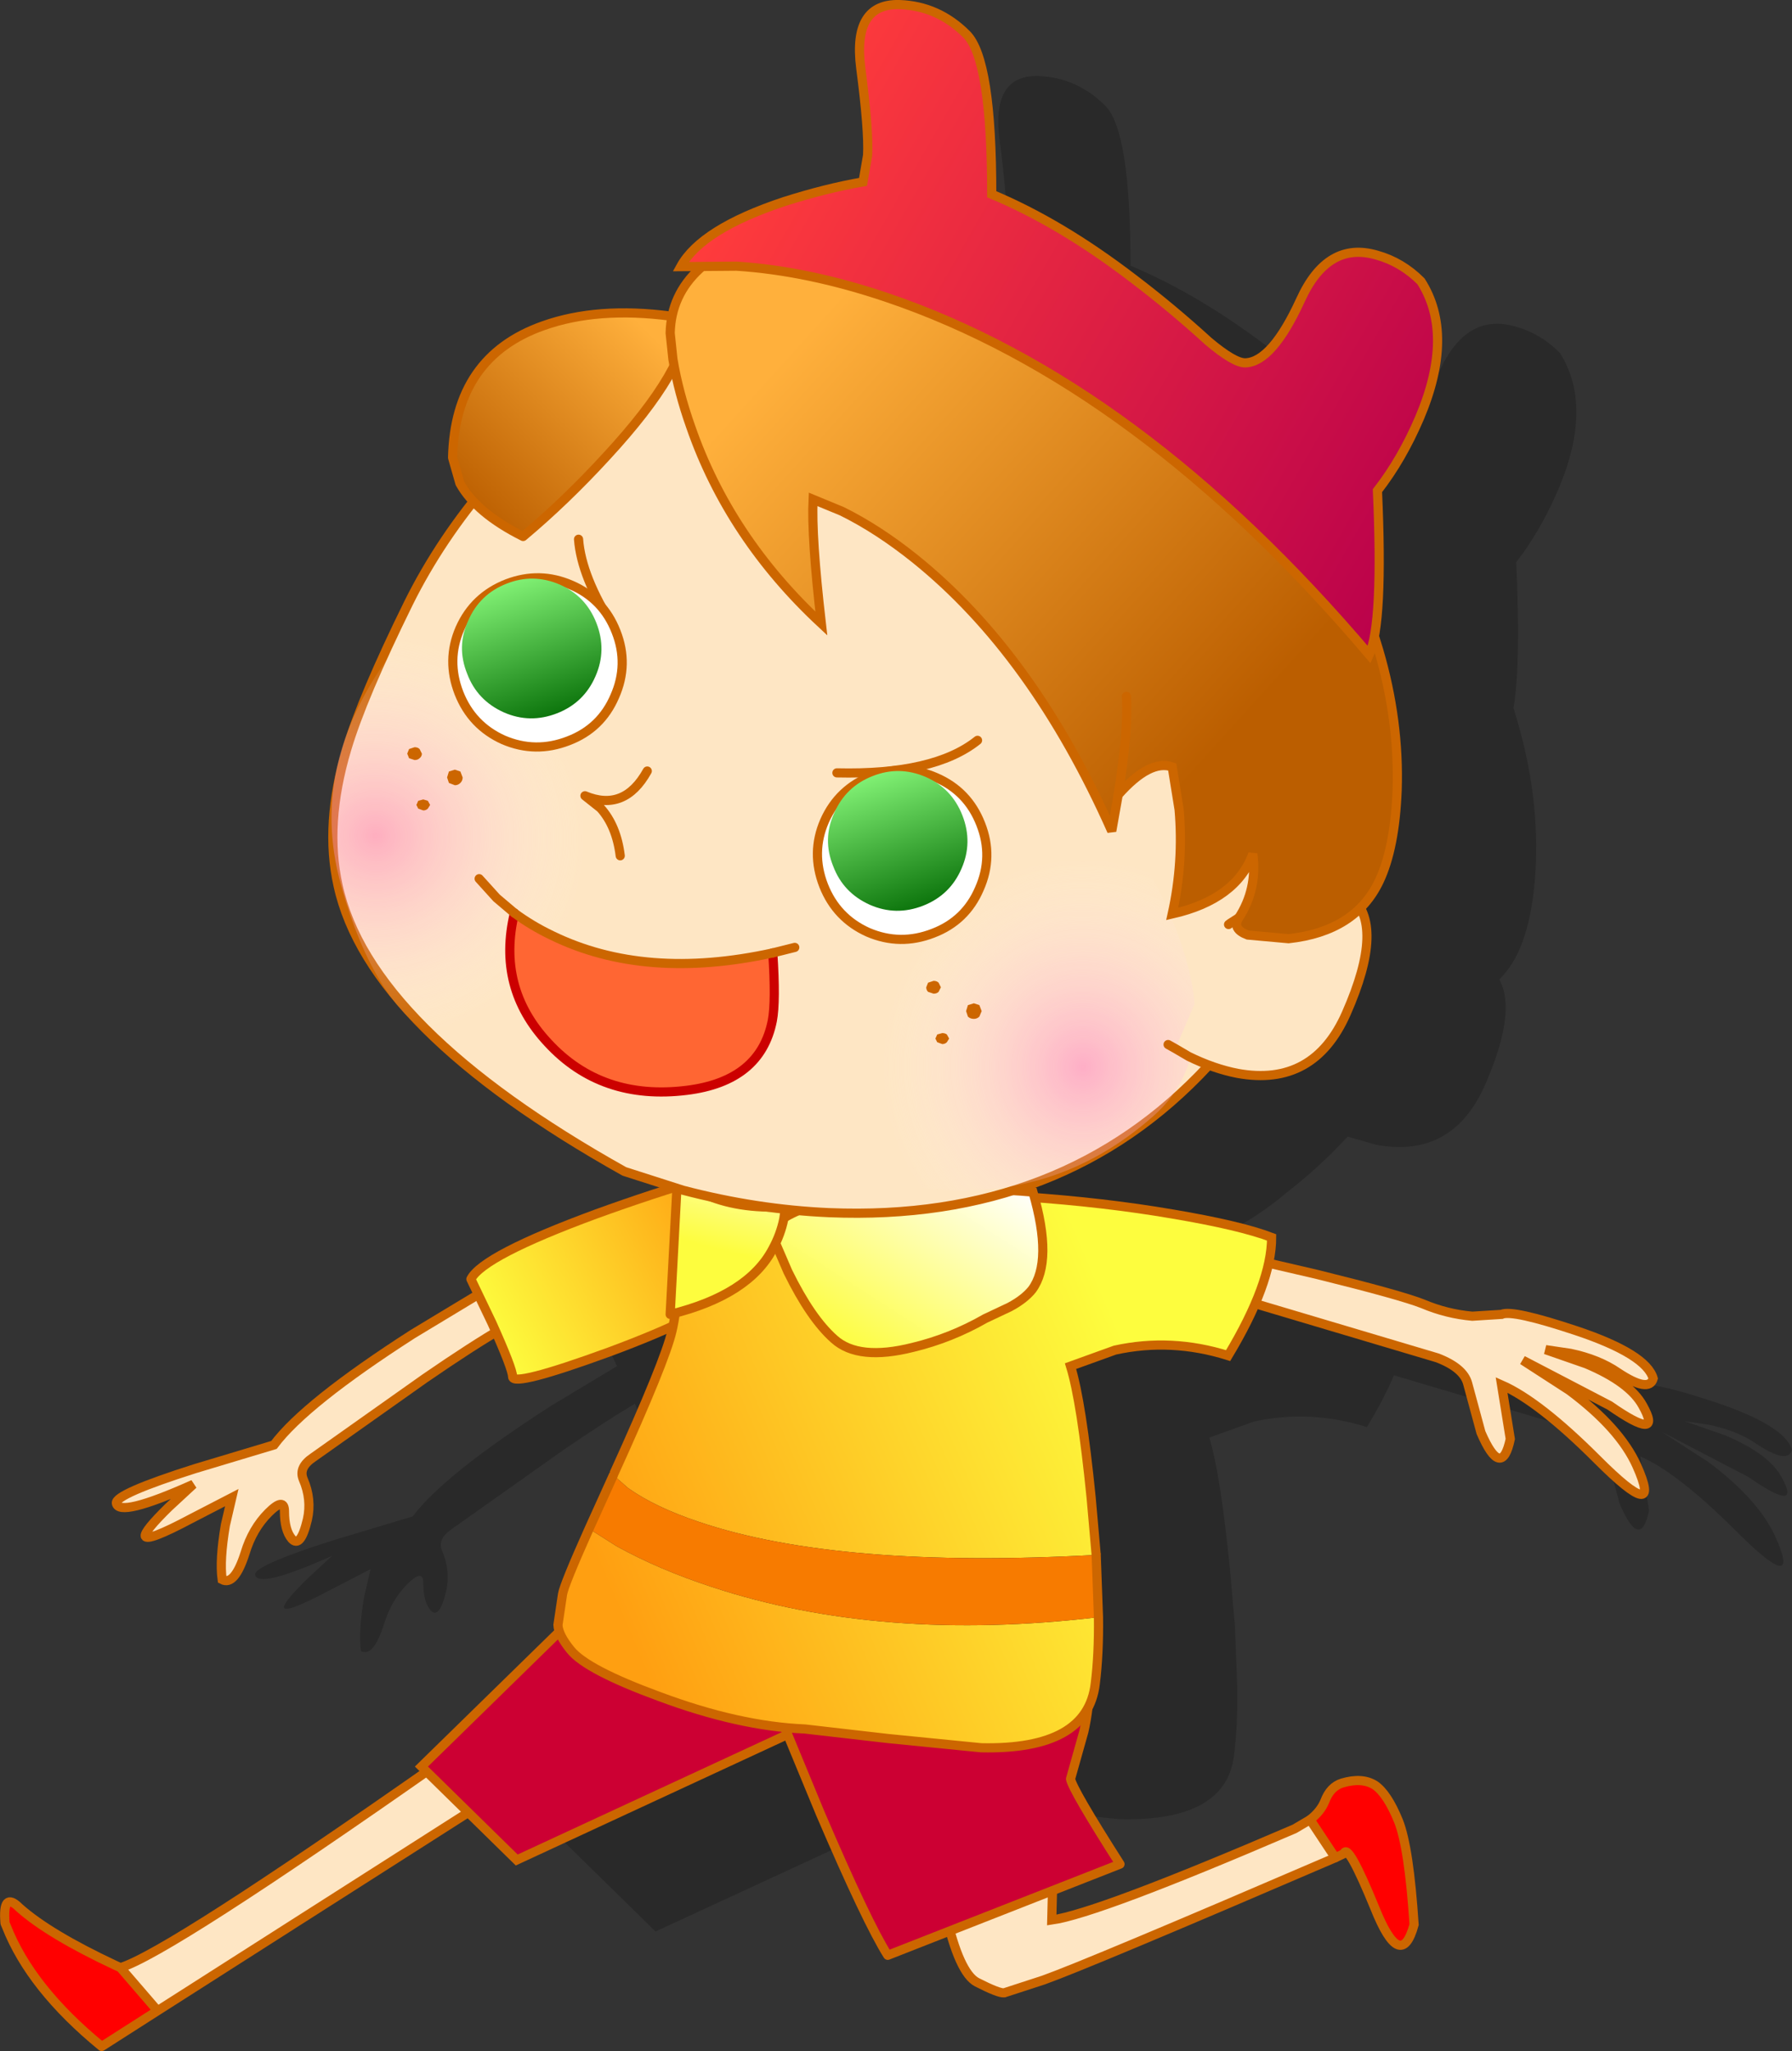 <?xml version="1.0" encoding="UTF-8" standalone="no"?>
<svg xmlns:xlink="http://www.w3.org/1999/xlink" height="223.85px" width="195.6px" xmlns="http://www.w3.org/2000/svg">
  <rect width="100%" height="100%" fill="#333333" stroke="none"/>
  <g transform="matrix(1.0, 0.0, 0.0, 1.0, 90.45, 111.95)">
    <path d="M22.9 -103.65 Q27.1 -103.5 30.2 -100.4 32.95 -97.65 32.95 -82.95 40.5 -79.8 48.45 -73.7 52.6 -70.55 56.6 -66.9 59.45 -64.5 60.65 -64.55 63.55 -64.65 66.65 -71.4 69.6 -77.9 75.0 -76.3 77.7 -75.55 79.8 -73.45 83.5 -67.65 79.65 -58.55 77.7 -54.0 75.05 -50.6 75.55 -39.25 74.75 -34.7 L75.2 -33.15 Q77.45 -25.45 77.2 -17.9 76.95 -11.6 75.25 -8.0 74.45 -6.3 73.2 -5.05 75.15 -1.55 71.65 6.45 68.1 14.5 59.8 13.0 L56.65 12.1 56.6 12.15 Q53.5 15.5 50.05 18.15 45.35 22.15 39.95 24.05 L35.25 25.8 37.45 25.95 37.65 26.55 52.7 28.35 Q60.1 29.6 63.5 30.9 L63.2 33.7 68.5 34.95 Q77.6 37.2 80.0 38.15 82.6 39.25 85.4 39.5 L88.6 39.3 Q89.75 38.75 96.8 41.1 104.4 43.65 105.15 46.3 104.7 47.9 101.3 45.65 99.2 44.2 96.1 43.55 L93.4 43.15 97.85 44.7 Q102.6 46.7 104.0 49.25 106.3 53.35 100.4 49.25 L90.9 44.3 96.0 47.6 Q101.5 51.7 103.35 55.8 106.3 62.4 99.05 55.15 92.7 48.8 88.6 47.0 L89.55 52.9 Q88.6 57.4 86.35 52.2 L84.9 46.85 Q84.45 45.15 81.6 44.05 L61.7 38.15 Q60.6 40.75 58.75 43.8 52.55 41.85 46.4 43.2 L41.55 44.95 Q42.75 48.85 43.8 59.3 L44.35 65.55 44.6 72.35 Q44.65 76.4 44.25 79.6 43.4 86.85 31.8 86.6 L21.7 85.6 12.55 84.55 12.05 84.55 -18.9 98.85 -29.3 88.65 -14.25 73.95 -14.4 73.2 -13.9 69.85 Q-13.75 68.85 -11.0 62.7 L-8.35 56.85 -8.3 56.7 -8.25 56.6 Q-2.7 44.4 -1.95 41.1 L-1.8 40.6 -8.8 43.4 Q-19.35 47.25 -19.35 46.1 -19.35 45.35 -21.15 41.25 -24.35 43.15 -28.95 46.3 L-41.1 54.9 Q-42.75 56.0 -42.2 57.3 -41.25 59.5 -41.75 61.7 -42.5 64.85 -43.45 63.8 -44.25 62.85 -44.25 60.8 -44.25 59.2 -46.0 60.95 -47.75 62.7 -48.55 65.35 -49.7 68.95 -51.05 68.25 -51.35 66.15 -50.7 62.3 L-50.0 59.3 -54.45 61.6 Q-59.25 64.15 -59.45 63.5 -59.55 62.95 -56.9 60.35 L-54.2 57.85 Q-62.35 61.5 -62.6 59.9 -62.7 58.9 -54.05 56.15 L-45.4 53.55 Q-42.0 49.0 -30.25 41.45 L-23.1 37.15 -23.9 35.45 Q-22.6 32.9 -10.25 28.35 L-1.7 25.45 -7.15 23.7 Q-20.25 16.35 -27.9 9.05 -32.3 6.5 -35.35 0.0 -37.6 -3.75 -38.4 -7.5 -38.85 -9.6 -38.95 -11.8 -40.05 -20.9 -34.7 -29.65 L-30.7 -38.35 Q-27.85 -44.1 -23.6 -49.4 L-25.1 -51.4 -25.9 -54.2 Q-25.65 -65.2 -16.0 -68.6 -10.1 -70.7 -2.1 -69.65 L-1.95 -69.6 Q-1.35 -72.6 1.05 -74.8 L1.35 -75.05 -1.0 -75.05 Q1.25 -79.15 10.3 -82.15 14.85 -83.6 18.9 -84.3 L19.4 -87.2 Q19.55 -89.85 18.65 -96.75 17.75 -103.8 22.9 -103.65" fill="#000000" fill-opacity="0.2" fill-rule="evenodd" stroke="none"/>
    <path d="M-34.3 26.95 L-30.45 30.6 Q-33.65 31.3 -44.1 38.5 L-56.25 47.1 Q-57.9 48.2 -57.35 49.5 -56.4 51.7 -56.9 53.9 -57.65 57.05 -58.6 56.0 -59.4 55.05 -59.4 53.0 -59.4 51.4 -61.15 53.15 -62.9 54.9 -63.7 57.55 -64.85 61.15 -66.2 60.45 -66.5 58.35 -65.85 54.5 L-65.15 51.5 -69.6 53.8 Q-74.4 56.35 -74.6 55.7 -74.7 55.15 -72.05 52.55 L-69.35 50.05 Q-77.5 53.7 -77.75 52.1 -77.85 51.1 -69.2 48.35 L-60.55 45.75 Q-57.15 41.2 -45.4 33.65 L-34.3 26.95" fill="#fee6c4" fill-rule="evenodd" stroke="none"/>
    <path d="M-34.3 26.95 L-45.4 33.65 Q-57.15 41.2 -60.55 45.75 L-69.2 48.35 Q-77.85 51.1 -77.75 52.1 -77.5 53.7 -69.35 50.05 L-72.05 52.55 Q-74.7 55.15 -74.6 55.7 -74.4 56.35 -69.6 53.8 L-65.15 51.5 -65.85 54.5 Q-66.5 58.35 -66.2 60.45 -64.85 61.15 -63.7 57.55 -62.9 54.9 -61.15 53.15 -59.4 51.4 -59.4 53.0 -59.4 55.05 -58.6 56.0 -57.65 57.05 -56.9 53.9 -56.4 51.7 -57.35 49.5 -57.9 48.2 -56.25 47.1 L-44.1 38.5 Q-33.65 31.3 -30.45 30.6 L-34.3 26.95 Z" fill="none" stroke="#cc6600" stroke-linecap="butt" stroke-linejoin="miter-clip" stroke-miterlimit="3.0" stroke-width="1.0"/>
    <path d="M52.55 86.65 L55.3 90.8 Q28.35 102.4 23.45 104.15 L19.15 105.55 Q18.55 105.6 16.2 104.4 14.25 103.4 12.75 96.8 L11.65 90.35 24.6 87.65 24.35 97.6 Q29.35 96.9 50.85 87.65 L52.55 86.65" fill="#fee6c4" fill-rule="evenodd" stroke="none"/>
    <path d="M52.55 86.65 Q53.7 85.75 54.15 84.65 54.75 83.05 56.05 82.65 58.25 82.0 59.65 82.9 61.0 83.85 62.2 86.8 63.35 89.7 63.9 98.1 62.45 103.4 59.6 96.25 56.65 89.05 56.25 90.35 L55.3 90.8 52.55 86.65" fill="#ff0000" fill-rule="evenodd" stroke="none"/>
    <path d="M52.55 86.65 L55.3 90.8" fill="none" stroke="#cc6600" stroke-linecap="round" stroke-linejoin="round" stroke-width="1.0"/>
    <path d="M55.3 90.8 L56.25 90.35 Q56.65 89.05 59.6 96.25 62.45 103.4 63.9 98.1 63.35 89.7 62.2 86.8 61.0 83.85 59.65 82.9 58.25 82.0 56.05 82.65 54.75 83.05 54.15 84.65 53.7 85.75 52.55 86.65 L50.85 87.65 Q29.35 96.9 24.35 97.6 L24.6 87.65 11.65 90.35 12.75 96.8 Q14.25 103.4 16.2 104.4 18.55 105.6 19.15 105.55 L23.45 104.15 Q28.35 102.4 55.3 90.8" fill="none" stroke="#cc6600" stroke-linecap="round" stroke-linejoin="miter-clip" stroke-miterlimit="3.0" stroke-width="1.0"/>
    <path d="M-77.3 102.8 Q-72.1 101.2 -42.45 80.4 -35.35 77.45 -32.85 78.95 -31.6 79.7 -31.8 81.05 L-73.25 107.5 -77.3 102.8" fill="#fee6c4" fill-rule="evenodd" stroke="none"/>
    <path d="M-77.3 102.8 L-73.25 107.5 -79.35 111.4 Q-87.1 105.05 -89.75 98.3 L-89.9 97.95 Q-90.2 94.4 -88.35 96.25 -85.1 99.15 -77.85 102.55 L-77.3 102.8" fill="#ff0000" fill-rule="evenodd" stroke="none"/>
    <path d="M-73.25 107.5 L-31.8 81.05 Q-31.6 79.7 -32.85 78.95 -35.35 77.45 -42.45 80.4 -72.1 101.2 -77.3 102.8 L-73.25 107.5 -79.35 111.4 Q-87.1 105.05 -89.75 98.3 L-89.9 97.95 Q-90.2 94.4 -88.35 96.25 -85.1 99.15 -77.85 102.55 L-77.3 102.8" fill="none" stroke="#cc6600" stroke-linecap="round" stroke-linejoin="round" stroke-width="1.0"/>
    <path d="M-26.15 62.95 L-1.25 75.85 -34.05 91.05 -44.45 80.85 -26.15 62.95" fill="#cc0033" fill-rule="evenodd" stroke="none"/>
    <path d="M-26.15 62.95 L-44.45 80.85 -34.05 91.05 -1.25 75.85 -26.15 62.95 Z" fill="none" stroke="#cc6600" stroke-linecap="butt" stroke-linejoin="miter-clip" stroke-miterlimit="3.0" stroke-width="1.0"/>
    <path d="M12.65 69.4 L27.75 66.6 Q29.1 71.55 27.85 77.05 L26.4 82.2 Q26.6 83.35 31.8 91.5 L6.45 101.45 Q4.2 97.9 -0.9 86.0 L-5.55 74.75 Q-3.0 72.65 12.65 69.4" fill="#cc0033" fill-rule="evenodd" stroke="none"/>
    <path d="M12.65 69.4 Q-3.0 72.65 -5.55 74.75 L-0.9 86.0 Q4.2 97.9 6.45 101.45 L31.8 91.5 Q26.6 83.35 26.4 82.2 L27.85 77.05 Q29.1 71.55 27.75 66.6 L12.65 69.4 Z" fill="none" stroke="#cc6600" stroke-linecap="round" stroke-linejoin="round" stroke-width="1.0"/>
    <path d="M44.75 25.15 L53.35 27.15 Q62.45 29.4 64.85 30.35 67.45 31.45 70.25 31.7 L73.45 31.5 Q74.6 30.95 81.65 33.3 89.25 35.85 90.0 38.5 89.55 40.1 86.15 37.85 84.05 36.4 80.95 35.75 L78.25 35.35 82.7 36.9 Q87.45 38.9 88.85 41.45 91.15 45.55 85.25 41.45 L75.75 36.5 80.85 39.8 Q86.35 43.9 88.2 48.0 91.15 54.6 83.9 47.35 77.55 41.0 73.45 39.2 L74.4 45.1 Q73.45 49.6 71.2 44.4 L69.75 39.05 Q69.3 37.35 66.45 36.25 L43.6 29.45 44.75 25.15" fill="#fee6c4" fill-rule="evenodd" stroke="none"/>
    <path d="M44.75 25.15 L53.35 27.15 Q62.45 29.4 64.85 30.35 67.45 31.45 70.25 31.7 L73.45 31.5 Q74.6 30.95 81.65 33.3 89.25 35.85 90.0 38.5 89.55 40.1 86.15 37.85 84.05 36.4 80.95 35.75 L78.25 35.35 82.7 36.9 Q87.45 38.9 88.85 41.45 91.15 45.55 85.25 41.45 L75.75 36.5 80.85 39.8 Q86.35 43.9 88.2 48.0 91.15 54.6 83.9 47.35 77.55 41.0 73.45 39.2 L74.4 45.1 Q73.45 49.6 71.2 44.4 L69.75 39.05 Q69.3 37.35 66.45 36.25 L43.6 29.45 44.75 25.15 Z" fill="none" stroke="#cc6600" stroke-linecap="butt" stroke-linejoin="miter-clip" stroke-miterlimit="3.0" stroke-width="1.0"/>
    <path d="M-36.75 32.45 L-39.05 27.65 Q-37.75 25.1 -25.4 20.55 -19.2 18.3 -13.25 16.55 L-10.5 28.8 Q-13.15 31.6 -23.95 35.6 -34.5 39.45 -34.5 38.3 -34.5 37.45 -36.75 32.45" fill="url(#gradient0)" fill-rule="evenodd" stroke="none"/>
    <path d="M-36.75 32.45 Q-34.5 37.45 -34.5 38.3 -34.5 39.45 -23.95 35.6 -13.15 31.6 -10.5 28.8 L-13.25 16.55 Q-19.2 18.3 -25.4 20.55 -37.75 25.1 -39.05 27.65 L-36.75 32.45 Z" fill="none" stroke="#cc6600" stroke-linecap="round" stroke-linejoin="round" stroke-width="1.0"/>
    <path d="M-23.45 48.9 L-23.4 48.8 Q-17.85 36.6 -17.1 33.3 -16.2 29.5 -16.2 20.95 L-16.4 13.15 2.6 18.15 Q22.7 18.0 37.55 20.55 44.95 21.8 48.35 23.1 48.35 28.1 43.6 36.0 37.4 34.05 31.25 35.4 L26.4 37.15 Q27.6 41.05 28.65 51.5 L29.2 57.75 Q1.1 59.3 -14.15 54.15 -18.95 52.55 -21.9 50.45 L-23.5 49.05 -23.45 48.9 M29.45 64.55 Q29.5 68.6 29.1 71.8 28.25 79.05 16.65 78.8 L6.55 77.8 -2.6 76.75 Q-9.8 76.45 -18.5 73.2 -26.4 70.3 -28.15 68.15 -29.5 66.5 -29.55 65.4 L-29.05 62.05 Q-28.9 61.05 -26.15 54.9 L-23.15 56.8 Q-18.55 59.35 -12.75 61.25 5.75 67.35 29.45 64.55" fill="url(#gradient1)" fill-rule="evenodd" stroke="none"/>
    <path d="M-23.5 49.05 L-21.9 50.45 Q-18.95 52.55 -14.15 54.15 1.1 59.3 29.2 57.75 L29.45 64.55 Q5.75 67.35 -12.75 61.25 -18.55 59.35 -23.15 56.8 L-26.15 54.9 -23.5 49.05" fill="#f77b00" fill-rule="evenodd" stroke="none"/>
    <path d="M29.2 57.75 L28.65 51.5 Q27.6 41.05 26.4 37.15 L31.25 35.4 Q37.4 34.05 43.6 36.0 48.35 28.1 48.35 23.1 44.95 21.8 37.55 20.55 22.7 18.0 2.6 18.15 L-16.4 13.15 -16.2 20.95 Q-16.2 29.5 -17.1 33.3 -17.85 36.6 -23.4 48.8 L-23.45 48.9" fill="none" stroke="#cc6600" stroke-linecap="butt" stroke-linejoin="miter-clip" stroke-miterlimit="3.0" stroke-width="1.0"/>
    <path d="M29.2 57.75 L29.45 64.55 Q29.5 68.6 29.1 71.8 28.25 79.05 16.65 78.8 L6.55 77.8 -2.6 76.75 Q-9.8 76.45 -18.5 73.2 -26.4 70.3 -28.15 68.15 -29.5 66.5 -29.55 65.4 L-29.05 62.05 Q-28.9 61.05 -26.15 54.9 L-23.5 49.05" fill="none" stroke="#cc6600" stroke-linecap="round" stroke-linejoin="miter-clip" stroke-miterlimit="3.0" stroke-width="1.0"/>
    <path d="M-4.45 26.85 L-6.45 22.2 Q-2.75 18.4 10.15 17.9 16.6 17.65 22.3 18.15 24.5 25.7 22.2 28.8 21.35 29.85 19.75 30.7 L17.1 31.95 Q13.35 34.1 9.2 35.1 3.25 36.6 0.6 34.2 -1.95 31.95 -4.45 26.85" fill="url(#gradient2)" fill-rule="evenodd" stroke="none"/>
    <path d="M-4.45 26.85 Q-1.95 31.95 0.6 34.2 3.25 36.6 9.2 35.1 13.35 34.1 17.1 31.95 L19.75 30.7 Q21.35 29.85 22.2 28.8 24.5 25.7 22.3 18.15 16.6 17.65 10.15 17.9 -2.75 18.4 -6.45 22.2 L-4.45 26.85 Z" fill="none" stroke="#cc6600" stroke-linecap="butt" stroke-linejoin="miter-clip" stroke-miterlimit="3.0" stroke-width="1.0"/>
    <path d="M-16.5 16.55 L-13.75 18.3 Q-9.95 20.05 -4.7 19.75 L-4.9 21.1 Q-5.25 22.8 -6.1 24.35 -8.75 29.4 -17.3 31.5 L-16.5 16.55" fill="url(#gradient3)" fill-rule="evenodd" stroke="none"/>
    <path d="M-16.5 16.55 L-13.75 18.3 Q-9.95 20.05 -4.7 19.75 L-4.9 21.1 Q-5.25 22.8 -6.1 24.35 -8.75 29.4 -17.3 31.5 L-16.5 16.55 Z" fill="none" stroke="#cc6600" stroke-linecap="round" stroke-linejoin="round" stroke-width="1.0"/>
    <path d="M48.8 -51.6 Q49.05 -50.4 51.6 -44.7 54.25 -38.1 55.0 -32.1 57.4 -12.8 41.45 4.35 25.6 21.45 0.05 20.4 -7.9 20.05 -15.9 17.95 L-22.3 15.9 Q-50.15 0.3 -53.55 -15.3 -55.05 -22.0 -52.6 -30.2 -50.9 -35.9 -45.85 -46.15 -38.9 -60.15 -24.0 -71.5 -16.55 -77.2 -10.5 -80.1 18.25 -94.6 48.8 -51.6" fill="#fee6c4" fill-rule="evenodd" stroke="none"/>
    <path d="M48.8 -51.6 Q18.25 -94.6 -10.5 -80.1 -16.55 -77.2 -24.0 -71.5 -38.9 -60.15 -45.85 -46.15 -50.9 -35.9 -52.6 -30.2 -55.05 -22.0 -53.55 -15.3 -50.15 0.3 -22.3 15.9 L-15.9 17.95 Q-7.9 20.05 0.05 20.4 25.6 21.45 41.45 4.35 57.4 -12.8 55.0 -32.1 54.25 -38.1 51.6 -44.7 49.05 -50.4 48.8 -51.6 Z" fill="none" stroke="#cc6600" stroke-linecap="round" stroke-linejoin="round" stroke-width="1.0"/>
    <path d="M-42.3 1.65 Q-49.5 -1.85 -53.25 -15.45 -57.05 -29.1 -46.65 -42.05 -47.15 -43.45 -40.8 -40.85 -32.1 -37.35 -28.4 -29.0 -24.8 -20.6 -28.35 -12.2 -31.95 -3.85 -40.6 -0.45 -43.45 0.65 -42.3 1.65" fill="url(#gradient4)" fill-rule="evenodd" stroke="none"/>
    <path d="M5.9 5.75 Q5.2 -3.6 11.1 -10.6 17.0 -17.55 26.05 -18.05 30.85 -18.35 35.05 -16.7 44.8 1.6 35.45 9.85 24.6 19.45 10.2 17.7 6.4 12.55 5.9 5.75" fill="url(#gradient5)" fill-rule="evenodd" stroke="none"/>
    <path d="M43.65 -11.05 L43.85 -11.2 Q53.05 -17.25 56.9 -14.2 60.8 -11.1 56.5 -1.35 52.95 6.7 44.65 5.2 42.05 4.7 39.3 3.35 L37.85 2.5 43.65 -11.05" fill="#fee6c4" fill-rule="evenodd" stroke="none"/>
    <path d="M37.85 2.5 L39.3 3.35 Q42.05 4.7 44.65 5.2 52.95 6.7 56.5 -1.35 60.8 -11.1 56.9 -14.2 53.05 -17.25 43.85 -11.2 L43.65 -11.05 M37.85 2.5 L37.05 2.05" fill="none" stroke="#cc6600" stroke-linecap="round" stroke-linejoin="round" stroke-width="1.0"/>
    <path d="M-33.35 -53.4 Q-38.45 -55.95 -40.25 -59.2 L-41.05 -62.0 Q-40.8 -73.0 -31.15 -76.4 -25.25 -78.5 -17.25 -77.45 L-15.5 -77.15 Q-15.2 -71.95 -24.25 -62.15 -28.75 -57.25 -33.35 -53.4" fill="url(#gradient6)" fill-rule="evenodd" stroke="none"/>
    <path d="M-33.35 -53.4 Q-28.75 -57.25 -24.25 -62.15 -15.2 -71.95 -15.5 -77.15 L-17.25 -77.45 Q-25.25 -78.5 -31.15 -76.4 -40.8 -73.0 -41.05 -62.0 L-40.25 -59.2 Q-38.45 -55.95 -33.35 -53.4 Z" fill="none" stroke="#cc6600" stroke-linecap="round" stroke-linejoin="round" stroke-width="1.0"/>
    <path d="M31.6 -25.2 L30.9 -21.25 Q22.3 -40.6 9.45 -50.95 5.4 -54.2 1.45 -56.15 L-1.7 -57.45 Q-1.9 -53.4 -0.8 -43.9 -10.85 -53.25 -15.05 -65.35 -16.4 -69.15 -17.0 -72.75 L-17.3 -75.6 Q-17.2 -79.75 -14.1 -82.6 -10.8 -85.65 -4.85 -86.2 9.65 -87.6 32.25 -74.45 53.9 -61.85 60.05 -40.95 62.3 -33.25 62.05 -25.7 61.8 -19.4 60.1 -15.8 57.5 -10.3 50.2 -9.5 L45.75 -9.9 Q44.0 -10.55 44.75 -11.75 46.8 -14.9 46.3 -18.75 44.5 -13.8 37.5 -12.2 38.75 -17.85 38.25 -23.6 L37.5 -28.25 Q35.05 -29.1 31.6 -25.2 32.75 -32.45 32.5 -35.95 32.75 -32.45 31.6 -25.2" fill="url(#gradient7)" fill-rule="evenodd" stroke="none"/>
    <path d="M31.6 -25.2 Q35.05 -29.1 37.5 -28.25 L38.25 -23.6 Q38.75 -17.85 37.5 -12.2 44.5 -13.8 46.3 -18.75 46.8 -14.9 44.75 -11.75 44.0 -10.55 45.75 -9.9 L50.2 -9.5 Q57.5 -10.3 60.1 -15.8 61.8 -19.4 62.05 -25.7 62.3 -33.25 60.05 -40.95 53.9 -61.85 32.25 -74.45 9.65 -87.6 -4.85 -86.2 -10.8 -85.65 -14.1 -82.6 -17.2 -79.75 -17.3 -75.6 L-17.0 -72.75 Q-16.4 -69.15 -15.05 -65.35 -10.85 -53.25 -0.8 -43.9 -1.9 -53.4 -1.7 -57.45 L1.45 -56.15 Q5.4 -54.2 9.45 -50.95 22.3 -40.6 30.9 -21.25 L31.6 -25.2" fill="none" stroke="#cc6600" stroke-linecap="round" stroke-linejoin="miter-clip" stroke-miterlimit="3.0" stroke-width="1.0"/>
    <path d="M31.6 -25.2 Q32.75 -32.45 32.5 -35.95" fill="none" stroke="#cc6600" stroke-linecap="round" stroke-linejoin="miter-clip" stroke-miterlimit="3.0" stroke-width="1.0"/>
    <path d="M33.3 -81.5 Q37.45 -78.35 41.45 -74.7 44.3 -72.3 45.5 -72.35 48.4 -72.45 51.5 -79.2 54.45 -85.7 59.85 -84.1 62.55 -83.35 64.65 -81.25 68.35 -75.45 64.5 -66.35 62.55 -61.8 59.9 -58.4 60.55 -43.9 59.0 -40.5 33.8 -70.2 6.3 -79.5 -2.3 -82.4 -10.05 -82.9 L-16.15 -82.85 Q-13.9 -86.95 -4.85 -89.95 -0.3 -91.4 3.75 -92.1 L4.25 -95.0 Q4.4 -97.65 3.5 -104.55 2.6 -111.6 7.75 -111.45 11.95 -111.3 15.05 -108.2 17.8 -105.45 17.8 -90.75 25.35 -87.6 33.3 -81.5" fill="url(#gradient8)" fill-rule="evenodd" stroke="none"/>
    <path d="M33.3 -81.5 Q25.35 -87.6 17.8 -90.75 17.8 -105.45 15.05 -108.2 11.95 -111.3 7.75 -111.45 2.6 -111.6 3.5 -104.55 4.4 -97.65 4.25 -95.0 L3.75 -92.1 Q-0.3 -91.4 -4.85 -89.95 -13.9 -86.95 -16.15 -82.85 L-10.05 -82.9 Q-2.3 -82.4 6.3 -79.5 33.8 -70.2 59.0 -40.5 60.55 -43.9 59.9 -58.4 62.55 -61.8 64.5 -66.35 68.35 -75.45 64.65 -81.25 62.55 -83.35 59.85 -84.1 54.45 -85.7 51.5 -79.2 48.4 -72.45 45.5 -72.35 44.3 -72.3 41.45 -74.7 37.45 -78.35 33.3 -81.5 Z" fill="none" stroke="#cc6600" stroke-linecap="butt" stroke-linejoin="miter-clip" stroke-miterlimit="3.0" stroke-width="1.0"/>
    <path d="M-19.8 -27.8 Q-22.3 -23.3 -26.6 -25.1 L-24.9 -23.75 Q-23.15 -21.8 -22.75 -18.55" fill="none" stroke="#cc6600" stroke-linecap="round" stroke-linejoin="round" stroke-width="1.0"/>
    <path d="M-6.1 -7.95 Q-5.75 -2.65 -6.15 -0.55 -7.45 6.05 -15.5 7.05 -24.8 8.2 -30.65 1.85 -36.25 -4.15 -34.3 -12.3 -32.4 -10.9 -30.2 -9.85 -20.05 -4.9 -6.1 -7.95" fill="#ff6633" fill-rule="evenodd" stroke="none"/>
    <path d="M-6.1 -7.95 Q-5.75 -2.65 -6.15 -0.55 -7.45 6.05 -15.5 7.05 -24.8 8.2 -30.65 1.85 -36.25 -4.15 -34.3 -12.3" fill="none" stroke="#cc0000" stroke-linecap="round" stroke-linejoin="miter-clip" stroke-miterlimit="3.0" stroke-width="1.0"/>
    <path d="M-34.3 -12.3 L-36.25 -13.95 -38.15 -16.05 M-6.1 -7.95 L-3.7 -8.55" fill="none" stroke="#cc6600" stroke-linecap="round" stroke-linejoin="miter-clip" stroke-miterlimit="3.0" stroke-width="1.0"/>
    <path d="M-34.3 -12.3 Q-32.4 -10.9 -30.2 -9.85 -20.05 -4.9 -6.1 -7.95" fill="none" stroke="#cc6600" stroke-linecap="round" stroke-linejoin="miter-clip" stroke-miterlimit="3.0" stroke-width="1.0"/>
    <path d="M11.45 -4.9 Q11.8 -4.9 12.0 -4.7 L12.25 -4.2 12.0 -3.7 Q11.8 -3.5 11.45 -3.5 L10.85 -3.7 Q10.65 -3.9 10.65 -4.2 L10.85 -4.7 11.45 -4.9 M11.85 0.95 L12.4 0.8 Q12.7 0.8 12.9 0.95 L13.15 1.4 12.9 1.8 Q12.7 2.0 12.4 2.0 L11.85 1.8 11.65 1.4 11.85 0.95 M-40.2 -27.75 L-39.95 -27.1 Q-39.95 -26.75 -40.2 -26.5 -40.45 -26.25 -40.8 -26.25 L-41.45 -26.5 -41.65 -27.1 -41.45 -27.75 -40.8 -27.95 -40.2 -27.75 M-44.65 -29.2 Q-44.85 -29.0 -45.2 -29.0 L-45.8 -29.2 -46.0 -29.7 -45.8 -30.2 -45.2 -30.4 Q-44.85 -30.4 -44.65 -30.2 L-44.4 -29.7 Q-44.4 -29.4 -44.65 -29.2 M-43.75 -24.55 L-43.5 -24.1 -43.75 -23.7 Q-43.95 -23.5 -44.25 -23.5 L-44.8 -23.7 -45.0 -24.1 -44.8 -24.55 -44.25 -24.7 -43.75 -24.55 M15.85 -0.75 Q15.45 -0.75 15.2 -1.0 L15.0 -1.6 15.2 -2.25 15.85 -2.45 16.45 -2.25 16.7 -1.6 16.45 -1.0 Q16.2 -0.75 15.85 -0.75" fill="#cc6600" fill-rule="evenodd" stroke="none"/>
    <path d="M0.9 -27.6 Q11.5 -27.35 16.25 -31.15" fill="none" stroke="#cc6600" stroke-linecap="round" stroke-linejoin="round" stroke-width="1.0"/>
    <path d="M16.45 -14.95 Q14.95 -11.45 11.4 -10.1 7.8 -8.7 4.3 -10.2 0.85 -11.75 -0.55 -15.3 -1.95 -18.9 -0.45 -22.35 1.1 -25.85 4.7 -27.25 8.25 -28.6 11.7 -27.1 15.2 -25.6 16.6 -22.0 18.0 -18.45 16.45 -14.95" fill="#ffffff" fill-rule="evenodd" stroke="none"/>
    <path d="M16.45 -14.95 Q14.95 -11.45 11.4 -10.1 7.8 -8.7 4.3 -10.2 0.85 -11.75 -0.55 -15.3 -1.95 -18.9 -0.45 -22.35 1.1 -25.85 4.7 -27.25 8.25 -28.6 11.7 -27.1 15.2 -25.6 16.6 -22.0 18.0 -18.45 16.45 -14.95 Z" fill="none" stroke="#cc6600" stroke-linecap="round" stroke-linejoin="round" stroke-width="1.0"/>
    <path d="M10.6 -27.15 Q13.45 -25.9 14.6 -22.95 15.75 -20.0 14.5 -17.15 13.25 -14.25 10.3 -13.1 7.35 -11.95 4.5 -13.2 1.6 -14.5 0.5 -17.4 -0.7 -20.35 0.6 -23.2 1.85 -26.1 4.8 -27.25 7.7 -28.4 10.6 -27.15" fill="url(#gradient9)" fill-rule="evenodd" stroke="none"/>
    <path d="M-27.3 -53.1 Q-27.0 -49.0 -23.45 -43.45" fill="none" stroke="#cc6600" stroke-linecap="round" stroke-linejoin="round" stroke-width="1.0"/>
    <path d="M-23.35 -35.95 Q-24.85 -32.45 -28.4 -31.1 -32.0 -29.7 -35.5 -31.2 -38.95 -32.75 -40.35 -36.3 -41.75 -39.9 -40.25 -43.35 -38.7 -46.85 -35.1 -48.25 -31.55 -49.6 -28.1 -48.1 -24.6 -46.6 -23.2 -43.0 -21.8 -39.45 -23.35 -35.95" fill="#ffffff" fill-rule="evenodd" stroke="none"/>
    <path d="M-23.35 -35.95 Q-24.85 -32.45 -28.4 -31.1 -32.0 -29.7 -35.5 -31.2 -38.95 -32.75 -40.35 -36.3 -41.75 -39.9 -40.25 -43.35 -38.7 -46.85 -35.1 -48.25 -31.55 -49.6 -28.1 -48.1 -24.6 -46.6 -23.2 -43.0 -21.8 -39.45 -23.35 -35.95 Z" fill="none" stroke="#cc6600" stroke-linecap="round" stroke-linejoin="round" stroke-width="1.0"/>
    <path d="M-29.35 -48.15 Q-26.5 -46.9 -25.35 -43.95 -24.2 -41.0 -25.45 -38.15 -26.7 -35.25 -29.65 -34.1 -32.6 -32.95 -35.45 -34.2 -38.35 -35.5 -39.45 -38.4 -40.65 -41.35 -39.35 -44.2 -38.1 -47.1 -35.15 -48.25 -32.25 -49.4 -29.35 -48.15" fill="url(#gradient10)" fill-rule="evenodd" stroke="none"/>
  </g>
  <defs>
    <linearGradient gradientTransform="matrix(0.016, -0.008, 0.004, 0.008, -23.8, 27.6)" gradientUnits="userSpaceOnUse" id="gradient0" spreadMethod="pad" x1="-819.2" x2="819.2">
      <stop offset="0.0" stop-color="#fdfd3e"/>
      <stop offset="1.0" stop-color="#ff9f11"/>
    </linearGradient>
    <linearGradient gradientTransform="matrix(-0.035, 0.015, -0.018, -0.042, 3.25, 45.85)" gradientUnits="userSpaceOnUse" id="gradient1" spreadMethod="pad" x1="-819.2" x2="819.2">
      <stop offset="0.0" stop-color="#fdfd3e"/>
      <stop offset="1.0" stop-color="#ff9f11"/>
    </linearGradient>
    <linearGradient gradientTransform="matrix(0.009, -0.013, 0.014, 0.009, 8.6, 24.35)" gradientUnits="userSpaceOnUse" id="gradient2" spreadMethod="pad" x1="-819.2" x2="819.2">
      <stop offset="0.0" stop-color="#fdfd3e"/>
      <stop offset="1.0" stop-color="#ffffff"/>
    </linearGradient>
    <linearGradient gradientTransform="matrix(0.003, -0.01, 0.008, 0.002, -10.4, 16.0)" gradientUnits="userSpaceOnUse" id="gradient3" spreadMethod="pad" x1="-819.2" x2="819.2">
      <stop offset="0.0" stop-color="#fdfd3e"/>
      <stop offset="1.0" stop-color="#ffffff"/>
    </linearGradient>
    <radialGradient cx="0" cy="0" gradientTransform="matrix(-0.011, 0.025, -0.026, -0.011, -49.45, -20.75)" gradientUnits="userSpaceOnUse" id="gradient4" r="819.2" spreadMethod="pad">
      <stop offset="0.0" stop-color="#ff77bb" stop-opacity="0.502"/>
      <stop offset="1.0" stop-color="#ffffff" stop-opacity="0.0"/>
    </radialGradient>
    <radialGradient cx="0" cy="0" gradientTransform="matrix(0.027, -0.002, 0.002, 0.028, 27.75, 4.5)" gradientUnits="userSpaceOnUse" id="gradient5" r="819.2" spreadMethod="pad">
      <stop offset="0.0" stop-color="#ff77c9" stop-opacity="0.502"/>
      <stop offset="1.0" stop-color="#ffffff" stop-opacity="0.0"/>
    </radialGradient>
    <linearGradient gradientTransform="matrix(-0.011, 0.013, -0.007, -0.007, -30.8, -67.3)" gradientUnits="userSpaceOnUse" id="gradient6" spreadMethod="pad" x1="-819.2" x2="819.2">
      <stop offset="0.0" stop-color="#ffb03c"/>
      <stop offset="1.0" stop-color="#bb5e00"/>
    </linearGradient>
    <linearGradient gradientTransform="matrix(0.029, 0.026, -0.019, 0.021, 21.7, -54.85)" gradientUnits="userSpaceOnUse" id="gradient7" spreadMethod="pad" x1="-819.2" x2="819.2">
      <stop offset="0.0" stop-color="#ffb03c"/>
      <stop offset="1.0" stop-color="#bb5e00"/>
    </linearGradient>
    <linearGradient gradientTransform="matrix(0.046, 0.026, -0.012, 0.021, 31.1, -78.35)" gradientUnits="userSpaceOnUse" id="gradient8" spreadMethod="pad" x1="-819.2" x2="819.2">
      <stop offset="0.0" stop-color="#ff3c3c"/>
      <stop offset="1.0" stop-color="#ba014b"/>
    </linearGradient>
    <linearGradient gradientTransform="matrix(0.003, 0.009, -0.009, 0.003, 7.55, -20.2)" gradientUnits="userSpaceOnUse" id="gradient9" spreadMethod="pad" x1="-819.2" x2="819.2">
      <stop offset="0.004" stop-color="#81f174"/>
      <stop offset="1.0" stop-color="#0c740c"/>
    </linearGradient>
    <linearGradient gradientTransform="matrix(0.003, 0.009, -0.009, 0.003, -32.4, -41.2)" gradientUnits="userSpaceOnUse" id="gradient10" spreadMethod="pad" x1="-819.2" x2="819.2">
      <stop offset="0.004" stop-color="#81f174"/>
      <stop offset="1.0" stop-color="#0c740c"/>
    </linearGradient>
  </defs>
</svg>
